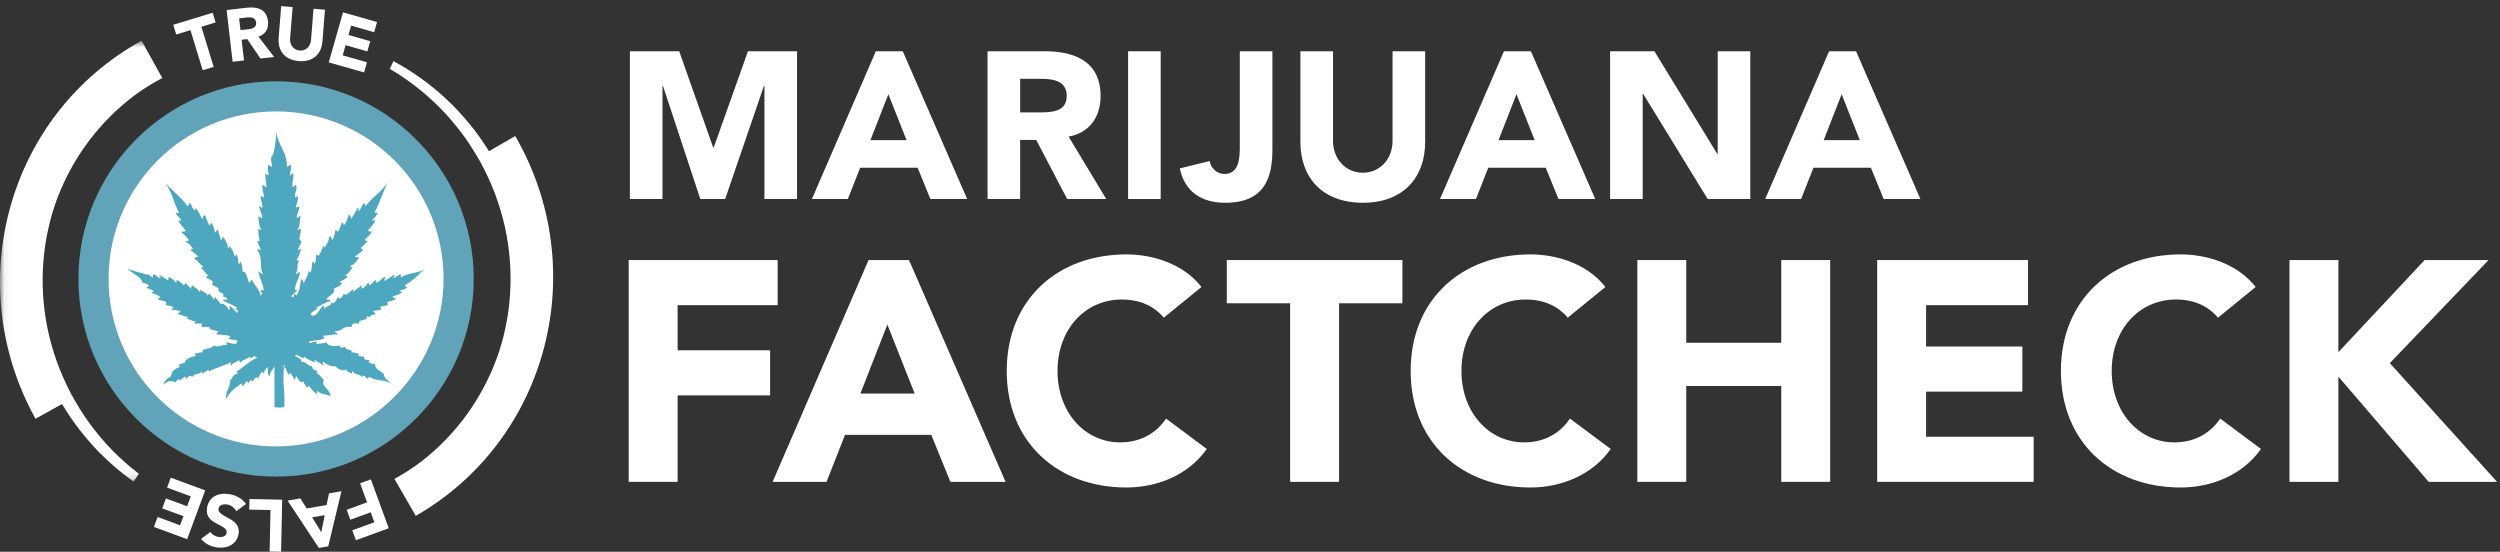 <?xml version="1.0" encoding="UTF-8"?>
<svg width="290px" height="64px" viewBox="0 0 290 64" version="1.1" xmlns="http://www.w3.org/2000/svg" xmlns:xlink="http://www.w3.org/1999/xlink">
    <rect x="0" y="0" width="290" height="64" fill="#333333" stroke="none"/>
    <!-- Generator: Sketch 40.3 (33839) - http://www.bohemiancoding.com/sketch -->
    <title>MJ-factcheck-MOBILE-logo-OL-fnl</title>
    <desc>Created with Sketch.</desc>
    <defs>
        <polygon id="path-1" points="0.06 0.725 0.06 51.861 49.419 51.861 49.419 0.725 0.06 0.725"></polygon>
    </defs>
    <g id="Page-1" stroke="none" stroke-width="1" fill="none" fill-rule="evenodd">
        <g id="MJ-factcheck-MOBILE-logo-OL-fnl">
            <polyline id="Fill-1" fill="#FFFFFF" points="45.096 61.275 41.286 62.666 40.865 61.514 43.423 60.579 43.002 59.425 40.636 60.29 40.214 59.136 42.58 58.272 41.771 56.061 43.022 55.605 45.096 61.275"></polyline>
            <path d="M37.267,61.733 L37.668,59.759 L36.213,60.013 L37.267,61.733 L37.267,61.733 Z M38.075,63.375 L36.99,63.564 L33.36,58.071 L34.84,57.812 L35.573,58.982 L37.886,58.579 L38.162,57.231 L39.609,56.979 L38.075,63.375 L38.075,63.375 Z" id="Fill-2" fill="#FFFFFF"></path>
            <polyline id="Fill-3" fill="#FFFFFF" points="32.608 64 31.276 63.972 31.377 59.164 28.91 59.113 28.935 57.885 32.734 57.964 32.608 64"></polyline>
            <path d="M24.416,61.701 C24.575,62.009 24.971,62.215 25.289,62.276 C25.658,62.346 26.202,62.276 26.287,61.832 C26.493,60.752 23.626,60.926 24.023,58.849 C24.276,57.525 25.462,57.1 26.686,57.334 C27.449,57.479 28.077,57.833 28.54,58.46 L27.414,59.304 C27.212,58.902 26.816,58.609 26.38,58.526 C25.952,58.444 25.435,58.554 25.356,58.972 C25.148,60.061 28.045,60.006 27.666,61.982 C27.425,63.247 26.199,63.7 25.034,63.477 C24.362,63.349 23.75,63.05 23.332,62.51 L24.416,61.701" id="Fill-4" fill="#FFFFFF"></path>
            <polyline id="Fill-5" fill="#FFFFFF" points="21.709 62.547 17.857 61.126 18.283 59.974 20.886 60.934 21.277 59.879 18.817 58.971 19.244 57.821 21.702 58.727 22.129 57.576 19.381 56.562 19.808 55.411 23.804 56.885 21.709 62.547"></polyline>
            <polyline id="Fill-6" fill="#FFFFFF" points="22.091 3.497 20.442 4 20.098 2.874 24.668 1.478 25.012 2.604 23.363 3.108 24.786 7.759 23.513 8.147 22.091 3.497"></polyline>
            <path d="M27.897,3.495 L28.678,3.405 C29.161,3.35 29.787,3.26 29.711,2.607 C29.641,2.006 29.088,1.976 28.604,2.031 L27.739,2.132 L27.897,3.495 L27.897,3.495 Z M26.286,1.167 L28.61,0.898 C29.84,0.755 30.923,1.058 31.086,2.456 C31.183,3.295 30.809,4 29.979,4.25 L31.799,6.607 L30.214,6.79 L28.68,4.538 L28.027,4.614 L28.305,7.011 L26.983,7.165 L26.286,1.167 L26.286,1.167 Z" id="Fill-7" fill="#FFFFFF"></path>
            <path d="M37.401,4.82 C37.287,6.239 36.335,7.223 34.667,7.088 C32.991,6.951 32.208,5.828 32.322,4.408 L32.618,0.711 L33.945,0.819 L33.653,4.464 C33.594,5.204 34.059,5.806 34.765,5.864 C35.463,5.921 36.019,5.4 36.078,4.661 L36.37,1.016 L37.697,1.124 L37.401,4.82" id="Fill-8" fill="#FFFFFF"></path>
            <polyline id="Fill-9" fill="#FFFFFF" points="39.787 1.431 43.738 2.556 43.402 3.738 40.733 2.977 40.425 4.06 42.947 4.778 42.611 5.96 40.09 5.241 39.754 6.423 42.572 7.225 42.236 8.406 38.137 7.239 39.787 1.431"></polyline>
            <path d="M54.953,32.356 C54.953,45.019 44.687,55.285 32.024,55.285 C19.36,55.285 9.094,45.019 9.094,32.356 C9.094,19.692 19.36,9.426 32.024,9.426 C44.687,9.426 54.953,19.692 54.953,32.356" id="Fill-10" fill="#61A3B8"></path>
            <path d="M51.455,32.356 C51.455,42.98 42.648,51.787 32.024,51.787 C21.292,51.787 12.592,43.088 12.592,32.356 C12.592,21.624 21.292,12.924 32.024,12.924 C42.756,12.924 51.455,21.624 51.455,32.356" id="Fill-11" fill="#FFFFFF"></path>
            <g id="Group-15" transform="translate(0, 4)">
                <mask id="mask-2" fill="white">
                    <use xlink:href="#path-1"></use>
                </mask>
                <g id="Clip-13"></g>
                <path d="M46.962,29.085 C47.908,28.588 48.637,27.747 49.419,27.109 C48.417,27.804 47.344,27.589 46.489,28.196 L46.489,27.801 C46.146,27.903 45.921,28.128 45.638,28.294 C45.548,28.11 45.922,27.964 45.638,27.9 C45.305,28.144 44.969,28.384 44.599,28.591 C44.521,28.312 44.733,28.335 44.694,28.097 C44.239,28.216 44.121,28.683 43.653,28.789 C43.639,28.673 43.67,28.508 43.559,28.492 C43.269,28.651 43.179,29.017 42.803,29.085 C42.789,28.969 42.819,28.804 42.708,28.789 C42.485,29.048 42.333,29.383 41.952,29.48 C41.936,29.332 41.985,29.116 41.857,29.085 C41.683,29.462 41.204,29.521 41.007,29.874 C40.992,29.758 41.023,29.594 40.913,29.578 C40.555,29.786 40.22,30.432 39.873,30.073 C39.736,30.383 39.489,30.856 39.21,30.467 C39.059,30.752 38.68,31.464 38.455,31.059 C38.304,31.681 37.864,31.395 37.604,31.85 C37.588,31.702 37.637,31.486 37.509,31.456 C37.031,31.789 36.704,32.882 36.124,32.56 C36.098,32.499 36.07,32.439 36.039,32.379 C36.282,32.152 36.561,31.936 36.942,31.752 C36.831,31.735 36.674,31.769 36.659,31.653 C37.271,31.502 37.62,31.077 38.265,30.961 C38.417,30.572 37.858,30.927 37.888,30.665 C38.203,30.264 38.955,29.968 38.738,29.48 C39.063,29.261 39.574,29.232 39.684,28.789 C39.572,28.772 39.415,28.805 39.4,28.689 C39.728,28.506 40.103,28.37 40.345,28.097 C40.233,28.049 40.131,27.991 40.062,27.9 C40.491,27.756 40.629,27.308 40.913,27.01 C40.749,27.016 40.67,26.934 40.628,26.813 C41.186,26.736 41.308,26.206 41.669,25.924 C41.612,25.753 41.22,25.932 41.195,25.727 C41.518,25.469 41.911,25.287 42.141,24.937 C41.978,24.942 41.899,24.86 41.857,24.739 C42.182,24.518 42.39,24.176 42.708,23.949 C42.492,23.976 42.353,23.925 42.331,23.751 C42.653,23.497 42.937,23.201 43.181,22.862 C42.946,22.877 42.722,22.881 42.708,22.665 C43.033,22.346 43.338,22.006 43.559,21.578 C43.417,21.562 43.211,21.614 43.181,21.48 C43.487,21.306 43.653,20.986 43.843,20.69 C43.701,20.673 43.493,20.725 43.465,20.59 C44.03,19.557 44.458,18.209 44.976,17.134 C44.207,18.361 43.238,18.789 42.424,19.899 C42.323,19.807 42.396,19.535 42.141,19.603 C41.972,19.921 41.857,20.294 41.574,20.492 C41.558,20.344 41.608,20.128 41.479,20.097 C41.251,20.55 41.03,21.01 40.723,21.381 C40.691,21.15 40.626,20.956 40.44,20.887 C40.336,21.404 40.147,21.831 39.873,22.17 C39.859,21.987 39.811,21.841 39.684,21.776 C39.506,22.117 39.458,22.594 39.21,22.862 C39.075,22.839 39.052,22.7 38.927,22.665 C38.812,23.07 38.767,23.551 38.549,23.85 C38.437,23.704 38.467,23.409 38.171,23.455 C38.195,24.106 37.766,24.283 37.698,24.838 C37.704,24.668 37.626,24.584 37.509,24.542 C37.343,24.961 37.152,25.354 36.942,25.727 C36.89,25.521 36.795,25.517 36.659,25.628 C36.672,26.037 36.633,26.391 36.47,26.616 C36.424,26.499 36.369,26.392 36.281,26.32 C36.099,26.656 36.229,27.32 35.997,27.604 C35.872,27.602 35.911,27.431 35.808,27.406 C35.71,28.211 35.436,28.224 35.241,28.887 C35.209,28.657 35.144,28.462 34.957,28.393 C34.758,29.009 34.8,29.874 34.39,30.27 C34.255,30.245 34.23,30.107 34.107,30.073 C34.095,30.228 34.07,30.369 34.037,30.502 C33.956,30.464 33.874,30.427 33.789,30.392 C33.86,30.123 34.488,29.852 34.5,29.578 C34.499,29.708 34.238,29.705 34.218,29.578 C34.243,28.782 34.849,28.068 34.785,27.504 C34.709,27.602 34.34,27.881 34.312,27.701 C34.669,27.141 34.346,26.924 34.69,26.22 C34.578,26.205 34.421,26.237 34.407,26.122 C34.69,25.826 34.737,25.282 34.973,24.937 C34.758,24.801 34.618,25.191 34.595,24.937 C34.643,24.526 34.926,24.359 34.973,23.949 C34.415,23.779 35.014,23.152 34.879,22.566 C34.702,22.472 34.563,22.862 34.5,22.566 C34.902,22.157 34.676,21.701 34.879,21.084 C34.658,21 34.472,21.43 34.407,21.184 C34.457,20.773 34.821,20.172 34.69,19.899 C34.664,19.989 34.271,20.162 34.312,19.999 C34.373,19.632 34.721,19.048 34.5,18.715 C34.489,18.792 34.188,19.014 34.218,18.813 C34.153,18.315 34.581,17.814 34.312,17.43 C34.226,17.487 33.964,17.838 33.933,17.629 C33.863,17.027 34.085,16.732 34.028,16.147 C33.792,16.016 33.733,16.537 33.65,16.245 C33.638,15.838 33.814,15.627 33.744,15.159 C33.524,15.074 33.338,15.504 33.271,15.257 C33.399,13.974 32.245,12.752 32.027,11.307 C32.032,12.339 31.787,14.16 31.46,14.171 C31.396,14.666 31.548,14.936 31.555,15.356 C31.374,15.314 31.317,15.143 31.081,15.159 C31.044,15.626 31.112,15.984 31.176,16.344 C31.036,16.292 30.938,16.197 30.798,16.147 C30.724,16.783 30.938,17.118 30.893,17.727 C30.726,17.638 30.616,17.488 30.42,17.43 C30.386,18.025 30.642,18.317 30.609,18.912 C30.469,18.86 30.371,18.766 30.231,18.715 C30.199,19.211 30.537,19.839 30.42,20.097 C30.28,20.046 30.182,19.95 30.042,19.899 C30.129,20.402 30.373,20.739 30.42,21.282 C30.185,21.298 30.128,21.127 29.947,21.084 C30.087,21.786 30.002,22.133 30.326,22.665 C30.147,22.687 30.117,22.553 29.947,22.566 C30.015,23.208 29.973,23.379 30.136,23.949 L29.853,23.949 C29.929,24.363 30.185,24.589 30.231,25.036 C30.173,25.007 29.867,24.79 29.853,25.036 C30.556,25.993 30.02,26.909 30.514,27.801 C30.232,27.799 30.193,27.544 29.947,27.504 C30.142,28.256 30.475,28.863 30.609,29.677 C30.444,29.685 30.315,29.655 30.231,29.578 C30.291,29.795 30.344,29.986 30.395,30.163 C30.295,30.189 30.196,30.217 30.099,30.247 C30.079,30.19 30.06,30.132 30.042,30.073 C29.979,30.204 30.423,30.256 30.247,30.27 C30.115,29.618 29.419,28.945 29.192,28.393 C29.096,28.524 29.102,28.76 28.908,28.789 C28.649,28.345 28.673,27.515 28.151,27.504 C28.099,27.065 28.078,26.595 27.868,26.32 C27.873,26.49 27.795,26.573 27.679,26.616 C27.567,26.271 27.664,25.71 27.395,25.529 C27.375,25.64 27.29,25.683 27.206,25.727 C27.114,25.231 26.9,24.861 26.64,24.542 C26.593,24.658 26.538,24.766 26.45,24.838 C26.413,24.218 26.137,23.848 25.883,23.455 C25.788,23.587 25.794,23.823 25.599,23.85 C25.593,23.363 25.322,23.153 25.316,22.665 C25.012,22.578 25.187,22.99 24.937,22.961 C24.855,22.487 24.704,22.086 24.465,21.776 C24.452,21.96 24.403,22.106 24.276,22.17 C24.114,21.781 23.931,21.413 23.804,20.986 C23.482,20.913 23.648,21.35 23.425,21.381 C23.19,20.936 23.016,20.426 22.669,20.097 C22.654,20.213 22.686,20.377 22.574,20.393 C22.298,20.254 22.275,19.85 22.102,19.603 C21.798,19.517 21.973,19.929 21.725,19.899 C21.033,18.878 19.987,18.102 19.172,17.233 C20.028,18.403 20.15,19.563 20.779,20.69 C20.637,20.706 20.43,20.654 20.401,20.788 C20.59,21.083 20.879,21.275 21.063,21.578 L20.684,21.578 C20.873,22.072 21.285,22.333 21.535,22.763 C21.477,22.934 21.086,22.757 21.063,22.961 C21.385,23.217 21.669,23.512 21.913,23.85 C21.855,23.988 21.549,23.865 21.535,24.047 C21.912,24.213 22.154,24.519 22.385,24.838 C22.273,24.885 22.171,24.943 22.102,25.036 C22.446,25.269 22.773,25.52 23.048,25.826 C22.812,25.811 22.588,25.807 22.574,26.023 C22.997,26.24 23.161,26.727 23.614,26.912 C23.502,26.959 23.4,27.017 23.33,27.109 C23.67,27.348 23.849,27.752 24.182,27.998 C24.019,27.993 23.939,28.075 23.898,28.196 C24.217,28.425 24.991,28.542 24.56,28.986 C24.795,29.234 25.584,29.318 25.316,29.777 C25.547,29.919 26.217,30.128 25.788,30.369 C26.021,30.456 26.333,30.457 26.355,30.763 C26.219,30.817 25.867,30.648 25.883,30.862 C26.404,31.207 27.105,31.364 27.584,31.752 C27.473,31.766 27.316,31.734 27.3,31.85 C27.417,31.915 27.528,31.981 27.637,32.048 C27.579,32.138 27.526,32.23 27.477,32.324 C27.23,32 26.96,31.701 26.64,31.456 C26.588,31.599 26.749,31.966 26.545,31.948 C26.385,31.531 25.834,31.094 25.599,31.258 C25.384,30.988 25.181,30.708 24.937,30.467 C24.892,30.585 24.836,30.692 24.749,30.763 C24.73,30.421 24.414,30.389 24.37,30.073 C24.185,30.043 24.183,30.205 24.087,30.27 C23.946,29.89 23.472,29.859 23.236,29.578 C23.221,29.695 23.252,29.859 23.142,29.874 C22.982,29.483 22.549,29.375 22.292,29.085 C22.16,29.146 22.277,29.465 22.102,29.48 C21.922,29.208 21.701,28.977 21.44,28.789 C21.425,28.905 21.457,29.069 21.346,29.085 C21.046,28.904 20.896,28.567 20.494,28.492 C20.48,28.609 20.511,28.772 20.401,28.789 C20.194,28.477 19.872,28.288 19.549,28.097 C19.534,28.244 19.583,28.461 19.455,28.492 C19.148,28.287 18.84,28.082 18.511,27.9 C18.42,28.083 18.793,28.229 18.511,28.294 C18.278,28.109 18.082,27.886 17.754,27.801 C17.737,27.948 17.788,28.165 17.66,28.196 C17.552,28.011 17.294,27.986 17.187,27.801 C16.983,27.941 16.8,27.754 16.525,27.701 C16.068,27.616 14.557,27.098 14.824,27.208 C15.433,27.804 16.45,28.146 16.525,28.789 C16.813,28.883 17.17,28.905 17.282,29.183 C17.169,29.231 17.068,29.289 16.998,29.381 C17.268,29.527 17.624,29.583 17.849,29.777 C17.736,29.824 17.634,29.882 17.565,29.974 C17.933,30.115 18.347,30.21 18.605,30.467 C18.594,30.655 18.292,30.535 18.321,30.763 C18.704,30.881 19.658,30.917 19.172,31.356 C19.469,31.473 19.885,31.467 20.117,31.653 C20.109,31.809 19.876,31.73 19.929,31.948 C20.343,31.944 20.709,31.988 20.968,32.146 C20.842,32.245 20.682,32.31 20.589,32.442 C21.075,32.477 21.504,32.82 21.818,32.738 C21.817,32.87 21.653,32.829 21.629,32.937 C22.012,32.998 22.172,33.291 22.669,33.234 C22.664,33.359 22.548,33.369 22.574,33.53 L23.425,33.53 C23.434,33.798 23.268,33.728 23.425,33.924 L24.276,33.924 C24.256,34.388 25.063,34.226 25.41,34.517 C25.204,34.499 25.109,34.597 25.127,34.813 C25.729,34.809 26.289,34.85 26.733,35.01 C26.711,35.152 26.578,35.177 26.545,35.307 C26.808,35.399 27.138,35.422 27.464,35.448 C27.493,35.505 27.524,35.561 27.557,35.616 C27.535,35.611 27.512,35.607 27.489,35.603 C27.518,36.199 26.57,35.694 26.261,35.702 C26.257,35.839 26.305,35.919 26.355,35.999 C25.645,35.958 25.418,36.347 24.749,36.097 C24.672,36.523 23.231,36.365 23.52,36.887 C23.107,36.818 22.988,37.055 22.574,36.986 C22.546,37.179 22.702,37.182 22.764,37.282 C22.16,37.36 21.446,37.68 21.44,38.073 C21.177,38.159 20.865,38.196 20.684,38.369 C20.79,38.389 20.831,38.478 20.873,38.566 C20.228,38.785 19.885,39.106 19.834,39.653 C19.213,39.993 19.128,40.224 18.904,40.65 C19.463,40.163 19.825,40.094 20.306,40.344 C20.523,40.22 20.712,39.771 20.873,40.147 C21.057,39.944 21.319,39.822 21.535,39.653 C21.549,39.769 21.518,39.934 21.629,39.949 C21.775,39.742 22.135,39.375 22.292,39.751 C22.558,39.202 23.107,39.554 23.425,39.06 C23.44,39.176 23.409,39.34 23.52,39.356 C23.657,39.104 24.023,39.092 24.182,38.863 C24.202,38.939 24.184,39.057 24.276,39.06 C25.216,38.587 26.005,38.46 26.828,37.973 C26.8,38.034 26.593,38.354 26.828,38.369 C27.05,38.073 27.435,37.95 27.774,37.777 C27.788,37.892 27.757,38.057 27.868,38.073 C28.152,37.744 28.65,37.639 29.002,37.381 C29.023,37.458 29.005,37.576 29.097,37.578 C29.188,37.503 29.326,37.395 29.483,37.309 C29.602,37.364 29.723,37.415 29.848,37.461 C28.873,37.955 28.16,38.623 27.395,39.159 C27.502,39.179 27.542,39.269 27.584,39.356 C27.041,39.414 26.91,39.903 26.64,40.245 C26.914,40.488 25.998,41.667 26.261,42.221 C26.768,41.322 27.314,40.969 28.057,40.443 L28.057,40.739 C28.441,40.778 28.348,40.318 28.624,40.245 C28.749,40.246 28.71,40.418 28.813,40.443 C28.898,40.269 29.024,40.137 29.192,40.047 C29.216,40.788 29.64,39.27 29.947,39.949 C30.021,39.565 30.246,39.339 30.42,39.06 C30.43,39.182 30.449,39.294 30.609,39.259 C30.679,38.97 30.838,38.772 30.988,38.566 C31.259,39.225 30.856,39.244 31.291,39.672 C31.294,39.085 31.69,38.906 31.838,38.467 L31.838,43.211 C32.115,43.3 32.711,43.3 32.988,43.211 C33.054,40.768 32.72,40.634 32.969,38.343 C33.001,38.34 33.034,38.336 33.065,38.332 C33.18,38.589 32.704,38.271 32.783,38.566 C33.251,38.427 33.164,39.228 33.54,39.455 C33.56,39.345 33.644,39.301 33.728,39.259 C33.874,39.533 34.014,39.814 34.202,40.047 C34.332,39.987 34.216,39.667 34.39,39.653 C34.612,39.936 34.758,40.524 35.241,40.245 C35.217,40.599 35.525,40.607 35.525,40.936 C35.71,40.965 35.712,40.803 35.808,40.739 C36.104,41.089 36.37,41.468 36.754,41.727 C36.769,41.578 36.719,41.362 36.847,41.332 C37.136,41.821 37.946,41.64 38.366,41.992 C38.344,41.203 37.044,40.586 37.604,40.147 C37.31,39.828 37.09,39.432 36.659,39.259 C36.766,39.236 36.806,39.148 36.847,39.06 C36.429,38.96 36.192,38.761 36.185,38.467 C35.606,38.481 35.576,37.921 34.957,37.973 C35.05,37.568 34.361,37.488 34.214,37.205 C34.233,37.195 34.252,37.185 34.271,37.174 C34.761,37.138 35.071,37.818 35.336,37.381 C35.699,37.798 36.004,37.715 36.47,38.073 C36.484,37.956 36.453,37.793 36.564,37.777 C36.846,38.009 37.199,38.168 37.509,38.369 C37.599,38.185 37.226,38.039 37.509,37.973 C37.851,38.274 38.564,38.605 38.927,38.467 C39.157,38.864 39.867,39.073 40.156,38.863 C40.256,39.154 40.583,39.205 40.818,39.356 C40.832,39.24 40.801,39.076 40.913,39.06 C41.182,39.576 41.683,39.288 42.046,39.751 C42.119,39.27 42.51,39.927 42.708,39.949 C42.718,39.828 42.736,39.714 42.898,39.751 C43.847,40.313 44.515,39.898 45.433,40.551 C44.928,40.016 44.599,39.994 44.504,39.356 C44.116,39.04 43.347,38.684 43.559,38.27 C43.217,38.232 42.928,38.139 42.708,37.973 C42.815,37.952 42.855,37.863 42.898,37.777 C42.586,37.74 42.175,37.806 42.234,37.381 C41.813,37.311 41.307,37.374 41.669,36.986 C41.256,37.055 41.136,36.818 40.723,36.887 C41.125,36.436 39.837,36.659 40.156,36.294 C39.904,36.295 39.616,36.256 39.494,36.393 C39.48,36.277 39.511,36.113 39.4,36.097 C38.886,36.229 37.921,36.146 37.888,35.702 C37.565,35.858 37.076,35.842 36.659,35.899 C36.663,35.774 36.78,35.763 36.754,35.603 C36.39,35.659 36.096,35.77 35.805,35.812 C35.858,35.734 35.908,35.654 35.954,35.573 C36.545,35.461 37.267,35.487 37.698,35.207 C37.579,35.167 37.506,35.081 37.509,34.913 C38.134,34.973 38.479,34.74 39.117,34.813 C39.2,34.496 38.805,34.676 38.833,34.417 C39.806,34.466 39.637,33.771 40.818,33.924 C40.708,33.509 41.107,33.481 41.669,33.53 C41.36,32.95 43.053,33.264 42.424,32.641 C42.537,32.755 42.759,32.752 42.993,32.738 C42.94,32.357 43.539,32.653 43.559,32.344 C43.475,32.314 43.146,32.077 43.37,32.048 C43.7,31.997 44.084,32.004 44.314,31.85 C44.197,31.81 44.122,31.723 44.126,31.554 C44.505,31.523 44.879,31.485 45.071,31.258 C44.965,31.237 44.924,31.149 44.882,31.059 C45.196,30.893 45.675,30.901 45.922,30.665 C45.796,30.565 45.57,30.572 45.545,30.369 C45.998,30.284 46.381,30.125 46.679,29.874 C46.516,29.88 46.437,29.799 46.394,29.677 C46.747,29.618 47.075,29.532 47.246,29.283 C47.083,29.288 47.003,29.206 46.962,29.085" id="Fill-12" fill="#4DA7BF" mask="url(#mask-2)"></path>
                <path d="M16.109,50.956 C15.024,50.129 13.985,49.216 13.012,48.219 C12.064,47.264 11.206,46.211 10.395,45.121 C9.595,44.032 8.875,42.839 8.24,41.676 C7.581,40.407 7.055,39.219 6.587,37.936 C6.143,36.658 5.766,35.366 5.503,34.062 C4.978,31.455 4.829,28.832 5.033,26.335 C5.136,25.088 5.304,23.868 5.568,22.7 C5.681,22.111 5.848,21.542 5.994,20.977 C6.122,20.562 6.244,20.149 6.379,19.746 C6.383,19.734 6.387,19.723 6.391,19.711 C6.421,19.621 6.453,19.532 6.485,19.444 C6.543,19.282 6.603,19.121 6.664,18.961 C6.674,18.935 6.684,18.909 6.693,18.883 C8.471,14.274 11.498,10.142 15.614,7.055 C15.679,7.008 15.746,6.958 15.811,6.914 C16.042,6.752 16.259,6.597 16.463,6.453 C16.675,6.319 16.874,6.192 17.059,6.075 C17.244,5.958 17.415,5.85 17.571,5.75 C17.733,5.659 17.88,5.577 18.011,5.503 C18.274,5.354 18.475,5.241 18.611,5.164 C18.743,5.087 18.823,5.05 18.823,5.05 L18.797,5.002 L16.426,0.725 C16.397,0.741 16.369,0.754 16.34,0.77 C0.918,9.319 -4.554,28.93 4.117,44.574 L7.195,42.868 C7.852,43.952 8.536,44.976 9.306,45.958 C10.197,47.074 11.133,48.146 12.157,49.111 C13.213,50.121 14.333,51.039 15.494,51.861 L16.109,50.956" id="Fill-14" fill="#FFFFFF" mask="url(#mask-2)"></path>
            </g>
            <path d="M59.769,15.778 L56.722,17.537 C56.046,16.465 55.345,15.454 54.557,14.485 C53.647,13.385 52.692,12.33 51.652,11.383 C49.793,9.666 47.751,8.223 45.637,7.088 L45.218,7.992 C47.206,9.153 49.104,10.6 50.813,12.289 C51.776,13.227 52.653,14.266 53.483,15.341 C54.302,16.416 55.043,17.596 55.698,18.748 C56.378,20.005 56.926,21.184 57.416,22.459 C57.882,23.729 58.281,25.014 58.567,26.313 C59.138,28.91 59.332,31.531 59.172,34.031 C59.091,35.279 58.944,36.502 58.701,37.675 C58.598,38.266 58.441,38.837 58.305,39.405 C58.185,39.819 58.071,40.232 57.943,40.636 C57.937,40.655 57.931,40.674 57.924,40.694 C57.897,40.778 57.869,40.862 57.841,40.946 C57.786,41.106 57.73,41.265 57.673,41.424 C57.662,41.453 57.652,41.483 57.641,41.512 C55.943,46.152 52.988,50.336 48.927,53.494 C48.863,53.542 48.798,53.592 48.735,53.636 C48.507,53.803 48.293,53.961 48.09,54.109 C47.881,54.247 47.684,54.377 47.502,54.497 C47.319,54.617 47.15,54.729 46.995,54.831 C46.835,54.925 46.689,55.01 46.559,55.086 C46.3,55.239 46.1,55.356 45.966,55.435 C45.835,55.515 45.755,55.553 45.755,55.553 L45.782,55.6 L48.228,59.836 C48.256,59.82 48.285,59.805 48.313,59.789 C63.583,50.973 68.713,31.269 59.769,15.778" id="Fill-16" fill="#FFFFFF"></path>
            <polyline id="Fill-17" fill="#FFFFFF" points="73.066 5.946 78.787 5.946 82.737 17.13 82.786 17.13 86.761 5.946 92.457 5.946 92.457 23.086 88.676 23.086 88.676 9.94 88.627 9.94 84.119 23.086 81.235 23.086 76.896 9.94 76.848 9.94 76.848 23.086 73.066 23.086 73.066 5.946"></polyline>
            <path d="M103.052,10.933 L100.967,16.259 L105.16,16.259 L103.052,10.933 L103.052,10.933 Z M101.597,5.946 L104.724,5.946 L112.189,23.086 L107.923,23.086 L106.445,19.454 L99.78,19.454 L98.35,23.086 L94.181,23.086 L101.597,5.946 L101.597,5.946 Z" id="Fill-18" fill="#FFFFFF"></path>
            <path d="M118.337,13.039 L120.567,13.039 C121.949,13.039 123.742,12.991 123.742,11.127 C123.742,9.408 122.191,9.142 120.809,9.142 L118.337,9.142 L118.337,13.039 L118.337,13.039 Z M114.556,5.946 L121.197,5.946 C124.712,5.946 127.669,7.156 127.669,11.151 C127.669,13.548 126.384,15.411 123.96,15.847 L128.323,23.086 L123.791,23.086 L120.203,16.234 L118.337,16.234 L118.337,23.086 L114.556,23.086 L114.556,5.946 L114.556,5.946 Z" id="Fill-19" fill="#FFFFFF"></path>
            <polygon id="Fill-20" fill="#FFFFFF" points="130.859 23.085 134.64 23.085 134.64 5.946 130.859 5.946"></polygon>
            <path d="M147.598,17.348 C147.598,20.52 146.774,23.521 142.12,23.521 C139.405,23.521 137.418,22.263 136.86,19.527 L140.326,18.68 C140.423,19.503 141.199,20.181 142.023,20.181 C143.793,20.181 143.817,18.22 143.817,16.937 L143.817,5.946 L147.598,5.946 L147.598,17.348" id="Fill-21" fill="#FFFFFF"></path>
            <path d="M165.317,16.477 C165.317,20.52 162.845,23.521 158.095,23.521 C153.32,23.521 150.847,20.52 150.847,16.477 L150.847,5.946 L154.629,5.946 L154.629,16.332 C154.629,18.438 156.083,20.035 158.095,20.035 C160.082,20.035 161.536,18.438 161.536,16.332 L161.536,5.946 L165.317,5.946 L165.317,16.477" id="Fill-22" fill="#FFFFFF"></path>
            <path d="M175.912,10.933 L173.827,16.259 L178.02,16.259 L175.912,10.933 L175.912,10.933 Z M174.457,5.946 L177.584,5.946 L185.049,23.086 L180.783,23.086 L179.305,19.454 L172.64,19.454 L171.21,23.086 L167.041,23.086 L174.457,5.946 L174.457,5.946 Z" id="Fill-23" fill="#FFFFFF"></path>
            <polyline id="Fill-24" fill="#FFFFFF" points="186.773 5.946 191.911 5.946 199.206 17.857 199.255 17.857 199.255 5.946 203.036 5.946 203.036 23.086 198.092 23.086 190.603 10.885 190.554 10.885 190.554 23.086 186.773 23.086 186.773 5.946"></polyline>
            <path d="M213.631,10.933 L211.547,16.259 L215.739,16.259 L213.631,10.933 L213.631,10.933 Z M212.176,5.946 L215.303,5.946 L222.769,23.086 L218.503,23.086 L217.024,19.454 L210.359,19.454 L208.929,23.086 L204.759,23.086 L212.176,5.946 L212.176,5.946 Z" id="Fill-25" fill="#FFFFFF"></path>
            <polyline id="Fill-26" fill="#FFFFFF" points="72.929 30.165 90.207 30.165 90.207 35.399 78.603 35.399 78.603 40.632 89.334 40.632 89.334 45.865 78.603 45.865 78.603 55.895 72.929 55.895 72.929 30.165"></polyline>
            <path d="M102.935,37.652 L99.807,45.647 L106.099,45.647 L102.935,37.652 L102.935,37.652 Z M100.753,30.165 L105.445,30.165 L116.648,55.895 L110.246,55.895 L108.027,50.444 L98.025,50.444 L95.878,55.895 L89.622,55.895 L100.753,30.165 L100.753,30.165 Z" id="Fill-27" fill="#FFFFFF"></path>
            <path d="M135.003,36.852 C133.876,35.508 132.239,34.744 130.129,34.744 C125.837,34.744 122.672,38.233 122.672,43.03 C122.672,47.827 125.837,51.316 129.947,51.316 C132.239,51.316 134.094,50.299 135.258,48.554 L139.986,52.079 C137.84,55.132 134.203,56.549 130.675,56.549 C122.636,56.549 116.78,51.28 116.78,43.03 C116.78,34.781 122.636,29.511 130.675,29.511 C133.548,29.511 137.186,30.493 139.368,33.291 L135.003,36.852" id="Fill-28" fill="#FFFFFF"></path>
            <polyline id="Fill-29" fill="#FFFFFF" points="149.657 35.18 142.31 35.18 142.31 30.165 162.679 30.165 162.679 35.18 155.332 35.18 155.332 55.895 149.657 55.895 149.657 35.18"></polyline>
            <path d="M181.858,36.852 C180.731,35.508 179.094,34.744 176.984,34.744 C172.692,34.744 169.528,38.233 169.528,43.03 C169.528,47.827 172.692,51.316 176.802,51.316 C179.094,51.316 180.949,50.299 182.113,48.554 L186.842,52.079 C184.695,55.132 181.058,56.549 177.53,56.549 C169.491,56.549 163.635,51.28 163.635,43.03 C163.635,34.781 169.491,29.511 177.53,29.511 C180.403,29.511 184.041,30.493 186.223,33.291 L181.858,36.852" id="Fill-30" fill="#FFFFFF"></path>
            <polyline id="Fill-31" fill="#FFFFFF" points="189.93 30.165 195.604 30.165 195.604 39.76 206.626 39.76 206.626 30.165 212.3 30.165 212.3 55.895 206.626 55.895 206.626 44.775 195.604 44.775 195.604 55.895 189.93 55.895 189.93 30.165"></polyline>
            <polyline id="Fill-32" fill="#FFFFFF" points="217.753 30.165 235.248 30.165 235.248 35.399 223.427 35.399 223.427 40.196 234.594 40.196 234.594 45.429 223.427 45.429 223.427 50.662 235.903 50.662 235.903 55.895 217.753 55.895 217.753 30.165"></polyline>
            <path d="M257.288,36.852 C256.161,35.508 254.524,34.744 252.415,34.744 C248.122,34.744 244.958,38.233 244.958,43.03 C244.958,47.827 248.122,51.316 252.233,51.316 C254.524,51.316 256.379,50.299 257.543,48.554 L262.271,52.079 C260.126,55.132 256.488,56.549 252.96,56.549 C244.922,56.549 239.065,51.28 239.065,43.03 C239.065,34.781 244.922,29.511 252.96,29.511 C255.833,29.511 259.471,30.493 261.653,33.291 L257.288,36.852" id="Fill-33" fill="#FFFFFF"></path>
            <polyline id="Fill-34" fill="#FFFFFF" points="265.579 30.165 271.253 30.165 271.253 40.85 281.256 30.165 288.676 30.165 277.219 42.122 289.658 55.895 281.729 55.895 271.253 43.684 271.253 55.895 265.579 55.895 265.579 30.165"></polyline>
        </g>
    </g>
</svg>